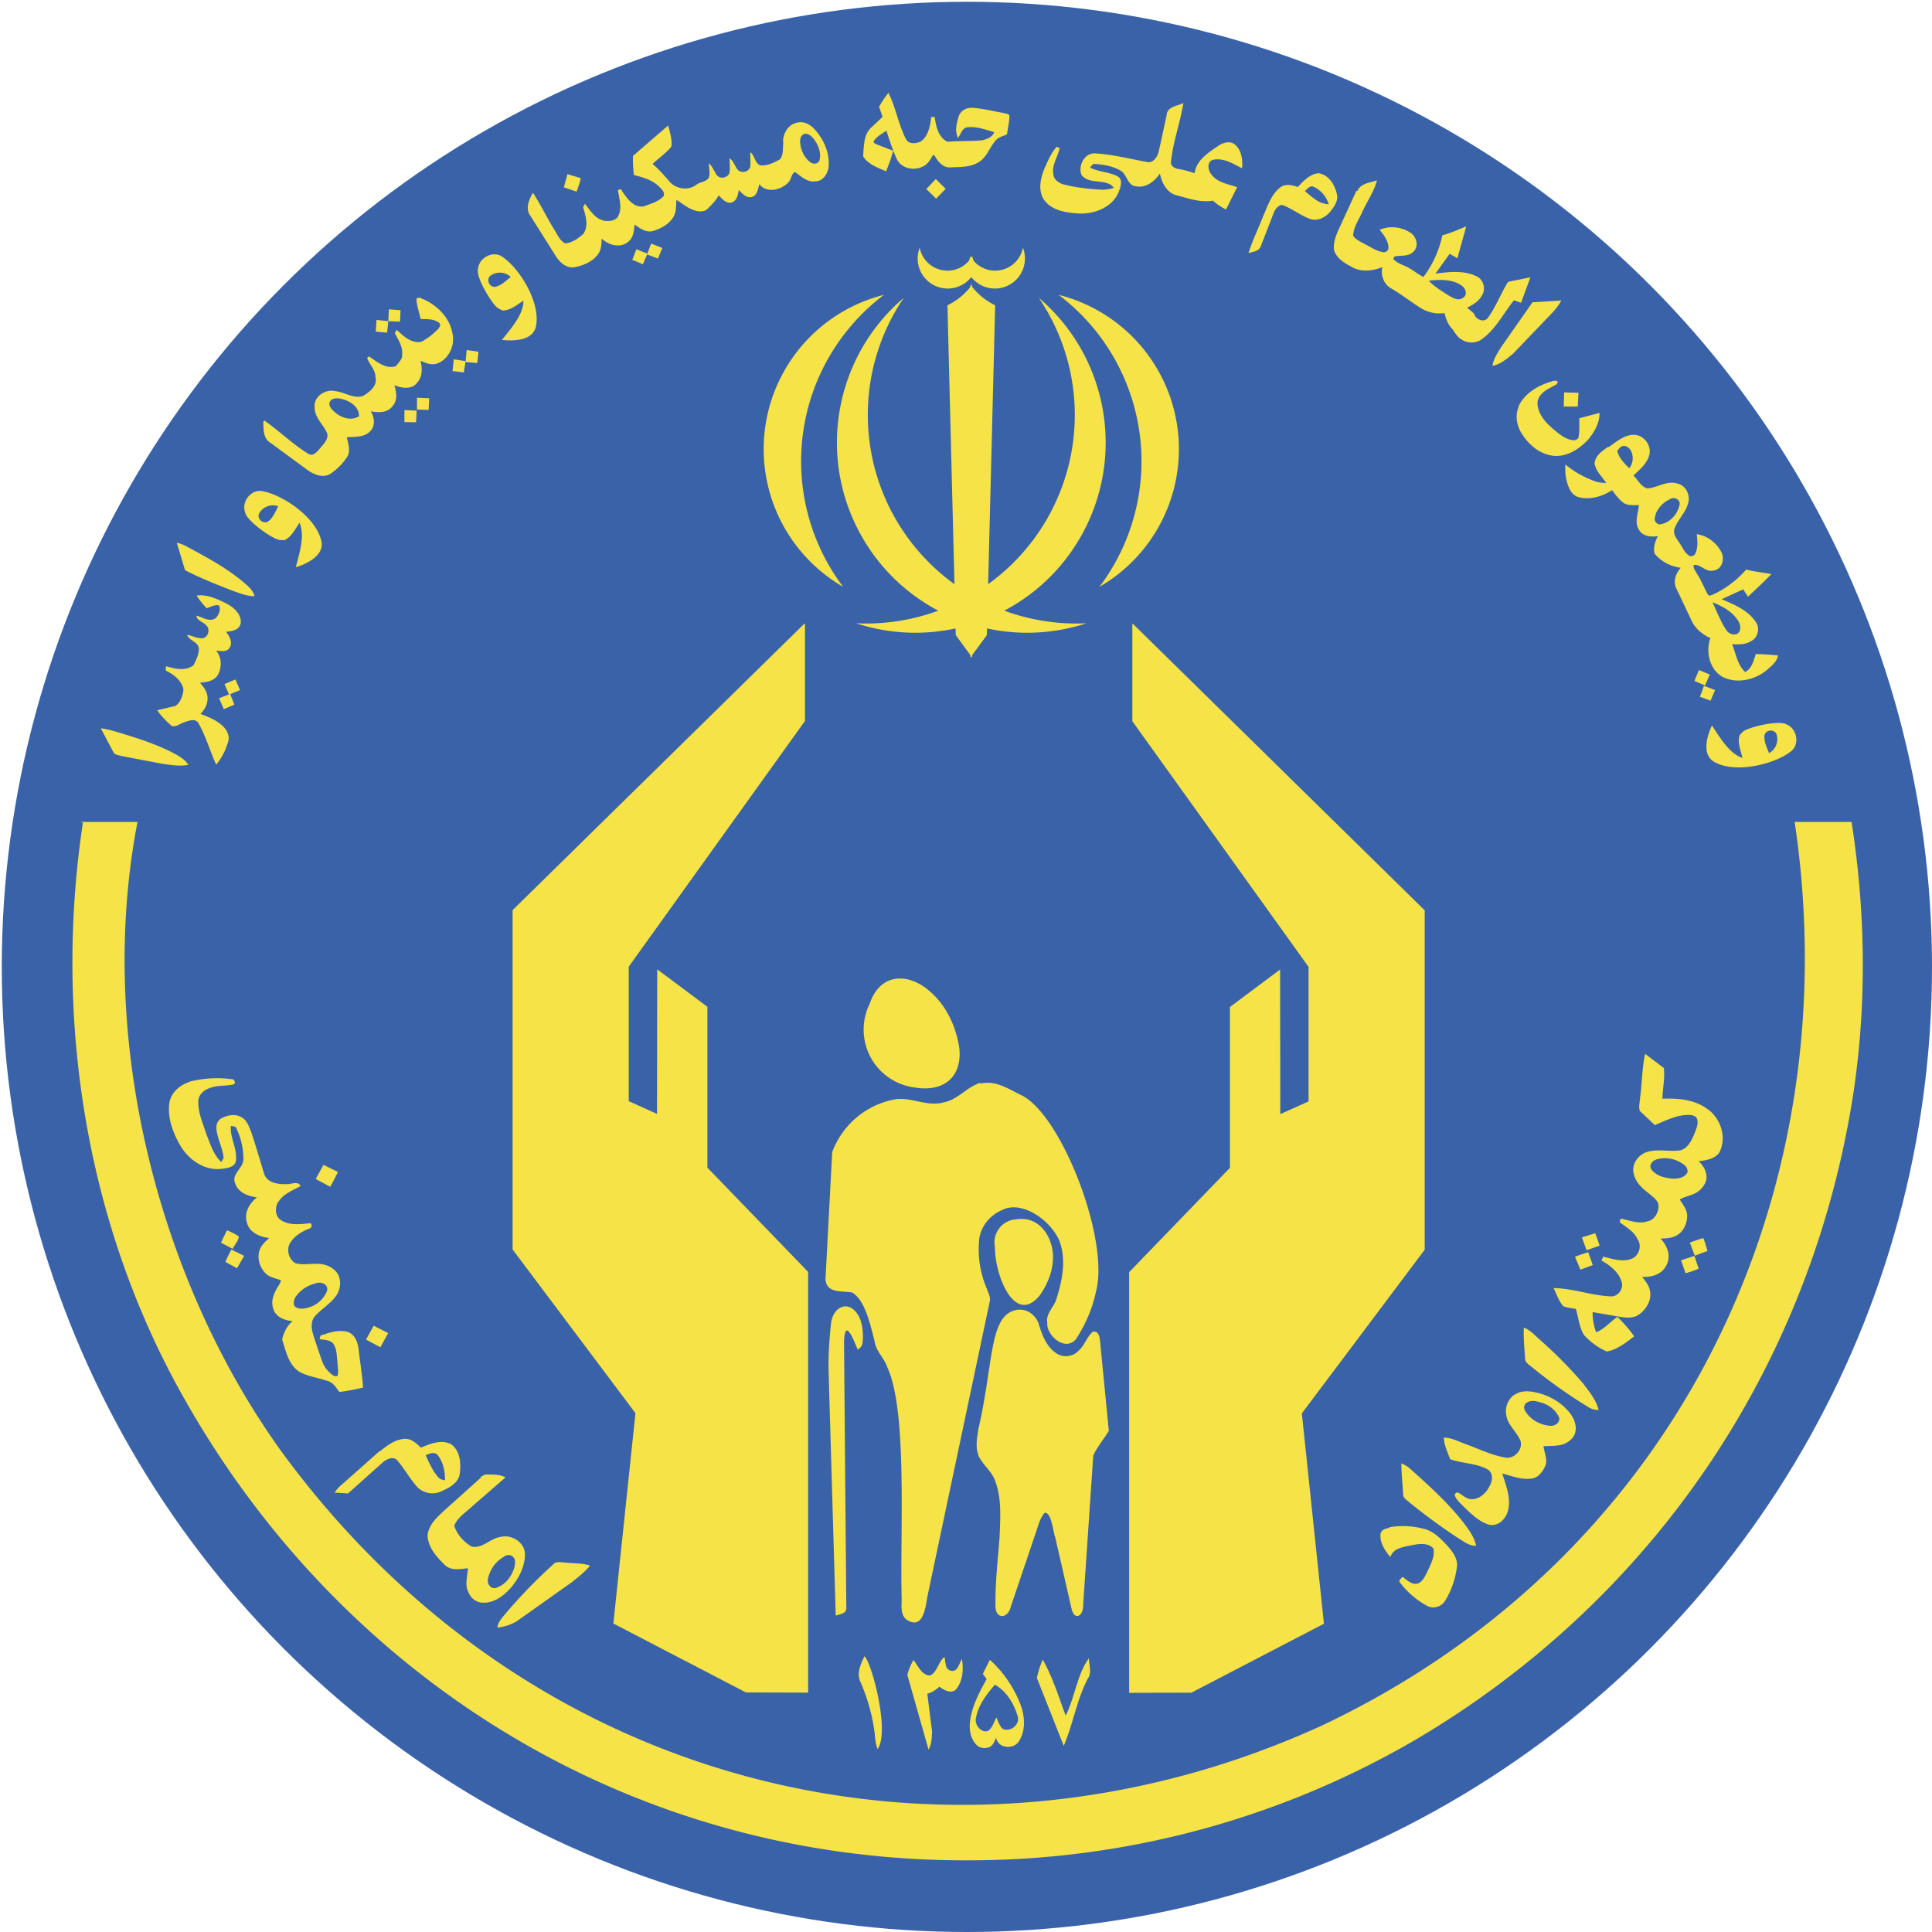 <svg xmlns="http://www.w3.org/2000/svg" xmlns:xlink="http://www.w3.org/1999/xlink" width="1457.3" height="1457.3" viewBox="0 0 1093 1093"><circle cx="547" cy="547" fill="#3a62a8" r="546"/><g fill="#f5e347"><path d="M484 742c3.6 4 4.2 9.8 4.2 15-.1 2.4-.3 5.5-3 6.4-2.3-5.4-7.2-18.4-7.7-4.4l1.3 151c-.1 3-3.8 3.2-6 4l-4-137c-.3-9.4.3-18.8 1.3-28 .7-8.2 8-13.6 14-7zm13-681c1.6-3 3.5-5.8 5.6-8.5 4.3 8.4 5.6 18 10 26.3 1.7 3 6 2.6 8.7 1 4-3.2 5-8.7 5.5-13.6h2c.7 5.3 2 11.5 7.2 14 6.4-.6 12.8-.2 19.3-.8 2.8-.5 6-1.7 7.2-4.6-5-1.5-10-3.4-15.3-2.8-3 .5-3.6 4-5.2 6-2-3.7-.8-8.2.3-12 1-3.4 4.5-5.3 8-5 6 .4 12 2 17.8 3 1 .5 3 .2 3 1.8-.1 3.5-1 6.8-1.4 10.2-2 1-4.5 1.4-6 3-3.7 3.8-5 9.4-9.5 12.4-5 3.5-11.3 3-17 3.3-4.2 0-6.8-3.7-8.7-7-1.3-.1-1.5 2-2.3 2.7-4 7-15.8 6.7-19-.7-2.3-5-4-10.4-5.7-15.7-2.5 1.6-5.3 3-7 5.6-1 1.4 1.2 1.8 2 2.3l8.8 3.4c-1 4-2.5 7.8-4 11.6-4.7-2-10.4-4-13-8.5.5-5.7.1-12.6 5-16.6l6-5.7-2-5.8z"/><path d="M660 65c.4-4.7 6-5 9.5-6.7-1.8 11-5.8 21.7-7 33-.5 2.6 2 4 4.3 4.3a56 56 0 0 1 9 2.4c1-7.3 7.7-11.6 13.3-15.4 2.8-2 7-3.2 9.8-.6 3.6 3.3 4.2 8.6 3.8 13.2-5.2-2.6-10.7-6.2-16.8-4.7-3.2 1.4-2.5 5.7-.7 8 3.3 4.8 9.6 5.6 14.7 7.4l-6.3 12.6a31 31 0 0 1-7.4-5c-7.5 1.3-14.5-1.5-21.6-3.3-5-2-7.4-7.2-8.4-12-3 4.4-7.8 8.3-13.5 7.2-5-.3-5-7-9-9-4.2-2.4-9.2-3.3-14-3.6-1.4-.4-2.2 1-3 2 5 2.6 10.8 2.4 15.6 5 3 1.7 1.8 5.6.8 8.2-3.2 9-13.6 13.2-22.6 12.8-6.8-.4-14.6-1.4-19.3-7-4.2-5.3-2.7-12.5-.4-18.3 2-4.3 3.7-8.8 7-12.4l1.7.6c-1 5-4.5 9.5-3.6 14.8.3 3.4 3.5 5.4 6.6 6 6.6 1.7 13.4 2.4 20.2 2.8 2.5.2 5-.3 7.5-1-4.2-5.7-13.8-1.5-18.3-7.2-2.2-5.2 1.6-12.8 7.8-12.3 10 .6 20 3.2 30 5 3 0 5-3 5.7-5.7 1.7-7 3-13.8 4.6-20.8zM443 80c.1-4.7 3-9.7 8-10.6 3.7-1 7.4 1 9.8 3.7 5.2 5.6 8.6 13.3 8 21-.3 4-3.2 8.6-7.7 8.5-4.6.6-8-3-11.4-5.3-2 1-2 4-3.5 5.7-4 4.4-12.4 6.7-16.6 1.2-.8 2.7-1.2 6.5-4.4 7.3-3 .6-5.3-2-7.2-4-.5 2.6-1 6-4 7s-5.5-2-7.4-4c-1.6 3-4 5.4-6.3 7.6-1.8 2-5 1.6-7.2 1-4-1.2-7-4-10.4-6-.3 3.5 0 7.4-2.2 10.4-2.7 3.8-7 6-11.5 7.3-3.8.7-7-1.6-10-3.8-.3 3.4-.6 7.3-3.4 9.6-4.4 4-11.2 2.2-15.2-1.6-.1 3-.2 6.2-2 8.7-3 4.3-8.3 6.5-13.4 7.5-5 .7-8.7-3.2-11-7L300 122c-3-4-.6-9.3 1.5-13 4.5 7 8 14.3 12.3 21.3 1.7 2.6 3 6 6 7.4 4-.4 7.3-2.8 10.2-5.4 3.2-4.5 1.3-10.2-.1-15l1-2c3 3.7 5.8 8.6 11 9.6 2.8.3 6.7.2 8-3 2.2-4.6.3-9.7-.3-14.4l1.6-.5c3 4.4 6.7 10.6 12.8 9.8 4-1.5 8.4-2.6 11.4-5.8 1-2.4-1.3-4.2-2.8-5.7-3.8-3.6-9-5-14-6.3a78 78 0 0 1-.5-10.8L378 71c1 4 2.4 8 1.8 12-3 3.6-7 6.4-10.6 9.7 3.4 3 6.4 6.3 9.3 9.7 3.6 4.6 11 5.7 15.6 2 2.3-1.7 6.4-1.5 7.2-4.8.3-2.4-.2-5-.3-7.3 2.2 2 3 4.7 4.7 7 2 2.2 6 1.2 7-1.5.4-2.7 0-5.5.1-8.3 2.3 1.7 3 4.8 4.8 6.8 2.2 1.8 5.8 1 6.8-1.8.4-2.8-.1-5.6.1-8.4 2.6 2 2.4 6 5.5 7.4 4 .5 7.8-1.5 11.2-3.3 2.3-2.8 1.5-6.8 2-10.2m11-3.8c-1.4 1-1.7 3-1.5 4.8.4 4 2.3 8.2 5.6 10.7 1.6 1.4 4.5 1.2 5.3-1 1.2-4.8-1-9.8-4.2-13.2-1.3-1.3-3.5-2.6-5.2-1.3zM734 106c3.3-3.5 7-7.6 12-8 6 1 9.3 6.8 10.4 12.2.7 3.4-1.5 6.5-3.4 9-2.6 3.5-7.3 6.2-11.7 4.7-5.7-2-10.4-6-16-8-2.7.4-4.2 3-5 5.3l-7 18c-1 3-4.4 3.2-7 4 2.2-7 5.5-13.7 8.2-20.6 2.6-5.8 4.5-12.4 9.7-16.5 3-2.4 6.7-1.4 10-.3m4 2.3c4 3.2 8 7.4 13.5 7.4a16 16 0 0 0-8.7-9.9c-2-.8-3.4 1.4-4.8 2.5zM321 98.5l7.6 2.3a66 66 0 0 1-2.4 7.6L319 106l2-7.4zm203 8.5l5.4-5.7 5.6 5.5-5.4 5.6-5.5-5.4zm244 1c1.7-4.4 7.3-4.6 11-6-1.6 6.4-5.6 11.8-8.2 17.7-2 4.5-5 8.6-5.3 13.6 1.5 2.4 4.3 3.4 6.6 4.8 3.3 1.6 6.3 3.8 10 4.5 1.5.5 3.4-.7 3.4-2.3 0-4-2.6-7.3-5-10.3 5.5-2.4 12.2-1.7 17.2 1.5 3.4 2 5.2 7.4 2.2 10.6-2.8 3.3-7.4 2.2-11 3l-.7 1.4c1.8 2 4.4 3 6.7 4 3.7 1.6 6.8 4.4 10.4 6.2a60 60 0 0 0 10.7-23.6c4.6-1.2 9-3.2 13.5-5l-5 18-4.4-2.5-8 11.2c7.7-1 16-2 23.2 1.5 4 1.8 5.5 7.4 3 11-1.8 3.2-5 5.2-8.3 6.7l4 3.5c.8 3.5 6 5.3 8 2 3.8-5.4 6.4-11.6 9.6-17.4.7-1 1-2.4 2.2-2.8l12-2.4-5.3 14.4-4-1.4c-6 7.4-10.3 16.4-18.2 22-3.3 2.5-8 2.4-11.4.2-2.8-1.5-4-4.6-6-6.8-2-2.3-3-5.3-3.7-8.2a20 20 0 0 1-12.9-2.5c-6-3.7-11.3-8-17.4-11.5-4-2.4-6-7.4-4.8-12-5.4 2.2-12 3-17.2 0-4.2-2.2-9-5-10.2-9.8-.5-4 1-7.7 2.5-11.2l10.2-22.2m41 51c3 3.3 7 5.5 10.7 8 2.6 1.5 6 3.8 8.8 1.4 2.4-1.6 1.3-5-.7-6.5-5.3-4-12.5-3.7-18.8-3zM366 144l2.4-6.2 6.3 2.5-2.5 6-6.2-2.4z"/><path d="M360 141l6.3 2.5-2.6 6-6-2.5 2.4-6.2zm-124 28c1-1.4 2.8.2 4 .5 7.8 3.6 14.5 10.5 16 19.2 1.5 6.6-2 14.3-8.3 16.8-3.3 1.4-6.8-.1-9.8-1.4 1 4 1.2 8.7-1.6 12-3 4.5-9 3.6-13.2 1.8 1.2 3.8 2 8.5-1 11.8-2.8 4-8 3.8-12.3 3 2 3.4 2.7 8.3-.4 11.3-3.4 3.6-8.7 3-13.2 3.4.8 3.7 2.4 8 0 11.4a34 34 0 0 1-9.5 9.4c-4.3 2.4-9.3.2-13-2.5L153 250.5c-4.2-2.4-4-8-4-12.2l.7-.3c8.5 6 16 13.4 24.7 18.7 2.7 1.8 5-1.2 6.6-3 2-2.4 4.7-5 4.2-8.2-2-5.3-7.3-9-7.2-15.2-.6-6 6.2-10.4 11.7-9 5.3.5 10.4 4.5 15.7 2.7 3.7-2.2 8.3-5.8 7-10.7 0-4.2-3.3-7-4.7-10.7l1-1c4.5 3 9.3 7.3 15.2 5.6 1.5-2 4-4 3.6-6.8.4-4.4-2.2-8.2-4.2-12l1.2-1.8c3.7 3.6 8.5 8 14 6.7a39 39 0 0 0 9.1-6.9c1-1 2.3-3 .5-4-3-2.2-6.8-1.7-10.2-2-.7-4-2.4-8-2.3-12m-49 58.8c-1 2.7 1.4 4.8 3.2 6.3 3.6 3 9 4.7 13.3 2 .2-5.2-5-8.6-9.4-9.7-2.3-.6-5.7-1-7 1.4z"/><path d="M867 171l16.3-1c-1.2 2.2-2.7 4.3-4.4 6.2l-23 24c-3.5 2.8-7 6-11.6 6.8.6-4 3-7.6 5.2-11l17.5-25zm-647 4l6.6.5-.3 6.5-6.6-.3.3-6.7z"/><path d="M213 181l6.7.7-.7 6.5-6.4-.6.4-6.7zm51 17l6.7 1-.7 6.4-6.6-.6.6-6.7zm-8 12l.7-6.7 6.7 1-1 6.4-6.5-.8zm603 20c3.3-7 10-11.3 17.2-13.7 1.6-.4 3.4-1.5 5-.5.2 1.8-2 2.2-3 3-3.8 1.8-8 4.5-8.4 9 0 5.8 4 10.6 8.2 14.3 3.6 3 7.4 6.6 12.4 7 1.2-.2 2.7-.7 2.7-2.2.6-3.4.3-7 .4-10.3l11.4-3c.1 5.8-3 11-6.6 15.3-5 5.2-11.6 9.5-19 9-7.6-.6-14-5.8-18-12-3.2-4.6-4.4-10.8-2-16zm26-8l8 .2-.4 7.8a350 350 0 0 1-7.9 0c0-2.6.1-5.3.2-8zm-649 3l6.8.3-.3 6.6-6.6-.2V225zm-7 7l6.7.3-.3 6.6-6.6-.1V232zm681 21c4.4-3 8.7-7 14.4-7 5.6 0 10 6 8.7 11.3-1.3 5-5.4 8.3-9 11.7 2.6 2.5 4.3 6.5 8 7.3 5.7-.4 11-4.7 17-2.7 4.6 1 7.2 6.4 6 10.8-1.3 5.6-6 9.5-7.8 14.8-1 3 1.4 5.7 3 8.2 1.8 2.6 3 6 6 7.3 1.3 0 2.7-.7 3-2 1.4-3.3 1-7 .6-10.5 6 .8 11.4 5 14 10.3 2 4 .1 10-4.8 10.3-4 1-7-3.7-10.8-3.2-.8 1.7 1 3.3 1.6 4.8 2.7 4 4.2 8.4 6.6 12.4 1.7.4 3-.8 4.6-1.4a58 58 0 0 0 16.8-13.2c4.6 1.3 9.4 1.6 14.2 2.6-4.2 4.4-8.8 8.6-13.2 12.8l-2.7-4.2L974 339c7.2 3 15 6.3 19.4 13 2.6 3.7.8 9.4-3.3 11-3 1.7-6.7 1.7-10.2 1.4 2.2 5.4 3 11.7 7.4 15.8 3.8-2 4.8-6.4 6-10.2 4.2.1 8.4.4 12.6.8-.6 3.7-3.8 6-6.5 8.4-6.6 5.4-16.4 7.7-24.4 4-7.8-4-10.2-14.4-7.4-22.2-4.3-2-8-5-10.2-9l-9-19c-2-4-.4-8.7 2.5-11.8a23 23 0 0 1-14.8-7.9c-1-3.4.3-7 1.8-10-3.7.6-8.3.2-10.5-3.3-3-4.3-.6-9.6-.2-14.2-3-.1-6.5.4-9-1.5-2.5-2-4.3-4.5-6.2-7-5.5 3.6-12.3 5.6-18.8 4-2.7-.7-4.7-3-5.6-5.5-1.8-4-2.3-8.6-2-13a55 55 0 0 0 16.6 9.4c2 .8 4.3 1 6.5 1-2.4-3.6-6-6.7-6.6-11.2.5-4.4 4.5-7 7.8-9.3m5 2.4c1 4 4 7 6.8 9.8 3-3.4 2.7-10.4-1.7-12.4-2.3-1-4 1-5 2.6m29.8 27.3c-4.3 2-8 6-8.6 10.6-.4 1.7.7 3 2.3 3.7 5.7-.4 10.4-5.4 11.6-10.8 1-3-2.8-5.2-5.3-3.5m24 58.3c2.4 5.2 4.5 10.6 7.6 15.4 1.3 2.2 4 3.6 6.5 2.4 2.4-1.6 1.8-5 .5-7.2-3.3-5.3-9-8.4-14.7-10.6zM99.8 307a20 20 0 0 1 5.5 2c11.5 6.2 23.2 12.4 33.2 21 2.3 2 4.8 4.2 5.5 7.3-4 0-7.6-1.4-11.3-2.7-9.5-3.6-19-7.4-28-12L100 307zm11.2 30c6.2-1 12.2 2 17.6 4.7 4 2.2 8 6 7.6 10.7-.6 4-5 4.8-8.3 5 1.8 2.5 3.8 5.6 2.2 8.7-1.5 3-5 2.2-7.8 2 3.3 4 3.2 9.4 1 13.7-2.2 3.5-6.5 4.2-10.2 4.4 2.2 2.6 4.6 5.6 4.3 9.2 0 3.3-1.8 6.3-4 8.5 4.6 1.7 9.4 3.6 13 7.2 2.3 2.3 3.8 6 2.5 9a35 35 0 0 1-6.6 12.5c-3.5-7.7-5.8-16-10-23.4-1.6-3-5.5-1.5-8-.6-2.3.7-4.5 2.7-7 2.2a48 48 0 0 1-8.4-9l10.3-2.4c3-2 4.2-5.8 4.6-9.3-1-5-5.2-8.2-9.3-10.4-1.4-.3-.5-2-.6-2.8 5 1.4 11 3 15.6-.6 1.5-3 3-6 3-9.2-.2-4.2-5.7-4.5-6.6-8 2.8.6 5.4 2 8.3 2 3.5-.1 5-5 2.5-7.3-1.6-2-5.3-2.5-5.6-5.5 3.5.8 7.3 3.8 10.8 1.5 1.8-1.8 3.2-4.8 2-7.3-2.4-.5-4.7.8-7 1.6a48 48 0 0 1-5.7-7.2zm850 42l6.3 2.6-2.7 6.2-6-2.6 2.5-6zm-834 8l6.2-2.6 2.6 6-6.2 2.6-2.6-6z"/><path d="M964 388l6.3 2.4-2.6 6-6-2.2 2.3-6.3zm-840 7l6.2-2.4 2.4 6-6 2.6-2.7-6.3z"/><path id="A" d="M986 414c2.4-2.5 21-7 25-4 5.7 2.4 7.2 11.2 2.3 15-9 7.2-30.8 12.7-42.8 6.4-8-3.8-5-14.6-2-21 5 7.6 10 16 17.3 18.4-1-4.2-3-8.6-1.6-13m14 .3c-.3 3.5 1.4 6.8 2.6 10a9 9 0 0 0 4.2-10.8c-1.3-3-6.2-2.5-6.8.8z"/><path d="M57 412c5.3.7 10.3 2.5 15.4 4 9 2.8 18.2 6 26.6 10.5 2.8 1.6 5.8 3.3 7.5 6.2-5 1-10.3 0-15.3-.7l-23-4.4c-1.4-.5-3.3-.5-4-2L57 412zm-11.4 53h32.2c-24 124 13 263 83.5 359 144 194 384 245 587 152 203-96.4 298-303 267-511h32.2c7.8 50 8.6 101 1.4 151-23.7 158-115 289-246 367a501 501 0 0 1-248 69.4c-196 3.2-361-103-450-260-56.7-99.3-74.6-217-58-327zM525 560c10 8 15.8 20.3 17.7 32.8 1.8 16.7-9 25-24.7 22.5a33 33 0 0 1-26-47.4c5.7-17 20.8-17.8 33-8zm403 60c1-8 1-16 2.7-23.8l10.6 8c.7 5.8-.7 11.6-.8 17.4 8.7-.4 18 .4 25.3 5.7 7.8 5.3 11.4 16.7 6.7 25-2.7 3.4-7.4 4.2-11.5 4.6 2 2 3.6 4.2 4.2 7 1 3.8-1.2 7.7-4.3 10-3 2.4-7.3 2.7-10.6 4.7 1.8 3 4.3 5.8 4.2 9.5-.1 4.4-2.3 9-6.3 11-2.7 1.5-5.8 1.5-8.8 1.6 4 4 6.3 10.5 3 15.7-2.6 4.8-8.3 6.2-13.4 6 1.8 2.3 3.8 4.6 4.4 7.6 1.3 5.6-2.3 11.4-7 14.2-3.2 1.8-7 1.2-10.4.7l-15-2.6c0 4 .6 7.7 2 11.4 4.7-1.8 8-6 12-8.7 3.5 3.4 6.7 7 9.5 11-4.7 3.6-9.6 7.6-15.5 8.6a38 38 0 0 1-13-9.5c-2.6-4.4-3-9.8-4.5-14.6-2.4-.5-5-.6-7.2-1.6-2.5-3-3.7-6.8-5.4-10.2 11 .2 21.3 4.2 32.2 4.7 4.4.4 7.8-4.6 6.2-8.6-1.8-5.4-6.6-9-11.3-11.7l1-2.2c5.4 1.4 11.3 3.4 16.6 1 4-2 5.3-7.5 2.7-11-2-4.4-6.4-6.6-10-9.5l.6-2c5 1 10 3.2 15 1.6 4.4-.8 6.8-5.6 6.3-9.7-.6-2.5-3-4-4.7-5.6-4-3-8-6.4-9.2-11.5-1.5-5.2 2.2-10.7 7.2-12.4 6-2 12.8-.1 19-1 4.3-1 6.4-5.5 8-9.2 1-2.6 2.4-5.5 1.7-8.3-.5-1.8-2.4-2.4-4-2.5-7-.4-13.5 3-20 5.7l-8.5-8c-.8-2.6.1-5.3.2-8m10.2 35.2c-2.6.3-5.5 3-4 5.7 2.7 3.8 7.6 5 12 5.4 3 .1 7.2-.4 8.6-3.7.2-2-1-3.6-2.6-4.6-4-2.8-9.2-4-14-2.8zM107 612a63 63 0 0 1 23.9-1.5c1.6-.3 3 2.7 1 3-4 1-8.5.4-12.5 1.8-3.5 1-7 3.6-7.2 7.5-.3 6.4 2.5 12.4 4.4 18.4 2.3 5.6 4 12 8.6 16.2l1.3-2.3c-.5-5.6-3.4-10.6-4-16-.4-2.5.6-5.5 3-6.6 3.3-1.6 7.4-2.5 10.8-.6 3.2 1.5 4.4 5 5.6 8 2.8 8 5 16 7.5 24 1.5 5.3 8 6.2 12.7 6 2.7.2 6.2-2 8 1-4.3 2.6-9.4 4.2-12.3 8.6-2.7 3.3-2.2 9 1.5 11 5 3 11 2 16.5 1.5 1 1.4.5 2.8-1.2 3.2-4.2 1.7-8.4 4.3-10.7 8.4-2 3.8-.3 9 3.2 11 3.8 1.3 8 .2 12 .4 4-.2 8.5 1.4 11.2 4.6 3 3.8 2.6 9.4 0 13.3-3.3 4.7-8.4 7.5-12.2 11.8-2.3 2.8-2 6.7-1 10 1.5 5 3.3 10 5 15 1 3.2 3.2 6 5.8 8 .8.8 2 1 3 .8.8-2.6.1-5.3 0-8-.4-3.5-.3-7.4-2.4-10.4-2-2.2-5-2-7.7-2.5l.5-2c5-1.7 10.4-3.6 15.6-2 4 1.4 5.6 6 6 10 .8 7 2 14.2 2.5 21.4a126 126 0 0 1-13.4 2.5c-1.7-2.2-3.2-5-6-6-5.4-2-11.4-2.6-16.6-5.4-6.2-4-7.7-11.8-9.8-18.4 1-4 2.8-7.7 6-10.4-4.7-.1-10.2-2.5-11.2-7.6-1.3-4.7 1.2-9.2 3.6-13 .5-1 1.7-2.6-.2-2.8-2.8-1-6-1.5-8-4-3-3.3-4.4-8.2-3-12.5 1-3 3.3-5 5.5-7-5.2-.6-11-3-12.5-8.4-2-5.6 1.2-11.2 5.6-14.6-5-.6-10.6-2.7-12.3-7.8-2.5-5.4 4.6-8.6 4.6-13.8a40 40 0 0 0-3.8-17.1c-.3-1.6-2-1.5-3.3-1.7-.6 7 4.2 13.6 2.7 20.6-1.4 3-5.2 3.3-8.2 3.7-9.7 1-18.6-5.4-23.2-13.4-4-7-7-15-6.2-23 .5-6.3 5.7-11 11.5-12.8m71.3 114c-4.4 1-8.6 3.7-11.2 7.5-1 1.5-1.5 3.6-.7 5.3 2.3 2.2 5.8 1.5 8.6.6a16 16 0 0 0 9.8-9.1c1-4-3.5-5.5-6.5-4.4zM555 613c8-2 15.5 3 22.4 6.4 22.8 10.3 50.4 81.6 42.7 111-2 9.7-6 19-11.4 27.2-6.3 7.5-17-2.6-16.2-9.2-1-5.5 4-9 5.3-14 3.3-10.5 5.6-22.3 1.3-33-5.7-12.2-21.8-22.4-32.2-16.8-6.5 2.7-11.5 8.6-12.8 15.5a56 56 0 0 0 4.3 29.2c.7 2.2 2 4.3 1.6 6.7l-35.5 168c-1.4 10.2-4 17.3-11.8 12.2-3.4-3-2.6-7.7-2.6-11.4-1-38 3.4-106-8-131-1.7-5.4-6.6-9.3-7.3-15-2.2-8.4-5.3-23.5-12.8-27.6-6-1-14.3.6-15-7.4l3.8-72a47 47 0 0 1 34.2-29.6c9.7-2.3 19.2 4.3 29 1.4 8-1.5 13-8.8 20.7-11zm-372 46l8.2 4a128 128 0 0 1-4.4 8.4l-8.2-4.4 4.4-8zm391 31c13.2-2.8 21 8.7 21.7 19.7.4 8.4-2.8 16.6-7.6 23.3-14.3 17.2-25.5-12.3-25.2-27.5a13 13 0 0 1 11.1-15.6zm-449 13l3.4-7c2.3 1 4.6 2 6.7 3.5-.2 2.6-2.4 4.8-3.5 7L125 703zm770-3l7.5-2.3 2.5 7-7.4 2.6-2.7-7.3zm61 3a127 127 0 0 1 7.6-2.6c1 2.4 1.7 5 2.4 7.3l-7.2 2.7-2.8-7.4zm-825 4a196 196 0 0 1 7.1 3.5l-4 7-6.6-3.6a95 95 0 0 1 3.4-7zm760 4a122 122 0 0 1 7.5-2.6l2.6 7.3-7 2.6-3-7.2zm60 2l7.6-2.5a277 277 0 0 0 2.4 7.2 49 49 0 0 1-7.4 2.6L951 713zm-375 28c5.4-.7 10.4 3.5 11.8 8.5 1.8 6 4.4 12.7 10 16.2 3.6 2.4 8.8 2 12-1.2 3.7-3 4.8-7.8 8.3-11 3-1 4 2.4 4.2 4.8l5 51.2c-2.8 4.7-6.6 9-8.8 14l-5.7 84c.3 7-5 9.7-6.6 2.5l-9.3-40.6c-1-2-2-14.4-6-13.5-2.5 3-3.5 7-4.7 10.6l-14.2 42c-1.6 7.2-8.2 7.8-8.8 1-.3-13.4 1.3-26.7 2.3-40 .4-10.7 1.3-21.8-2.6-32-2-5.3-6.8-8.7-9.2-13.7-2-5-1-10.2-.2-15.3 9-39 5.8-65.4 22.5-67.6zm-369 17l4.4-8 8.2 4.2-4.4 8-8.2-4.4z"/><path d="M862 751c3.6 1.4 6.2 4.3 9 6.8a253 253 0 0 1 24.4 24.6c3.5 4.7 7.6 9.4 9 15.3-2 0-4-.5-5.7-1.6a283 283 0 0 1-32.2-22.8c-1.6-1.4-4-2.6-3.7-5-.4-5.7-1-11.4-.7-17zm-5 38c3-2 6.7-2.2 10-1.6 8.3 1.3 16.2 5.6 21.3 12.2 2.4 3.2 4 7.4 2.7 11.4-1 3-4 5.2-7 6.2-3.5 1-7.2.7-10.8 1 .5 3.7 2.5 7.5 1 11.2-1.4 3-3.7 6.4-7.3 7-5.8 1-11.4-1.3-17-2.8 2 6.7 5 13.6 3.3 20.7-1 4.7-5.4 9.4-10.6 8.3-5.3-1.4-9.4-5.4-13.3-9-2.2-2.4-5.2-4.5-6.3-7.7.8-3.5 4 .1 5.8 1 5.5 3.6 11.8-1.3 14-6.4 1.7-3 2-7.2-1.2-9.2-6.5-3.6-14.4-3.3-21.2-5.8-1.5-4-3.4-8-3.6-12.2 4.3 0 8.2 2.2 12.2 3.6 7.5 2.7 14.8 6.4 22.7 7.7 5.5 1 10.8-5.6 8-10.6-2.4-4.7-7-8.3-7.6-13.8-.7-4 1-8.5 4.4-11m7.3 4.3c-1.6 1-2 3-1 4.6 2.8 5 8.4 8 14 8.5 2.6.4 5.8-1.6 5.3-4.5-1.8-4.4-6-7.5-10.5-8.7-2.4-.7-5.3-1.5-7.6 0zM215 821c4-3.2 8.3-6.5 13.6-7 4-.3 7 2.5 9.5 5 5.2-2.2 11.6-4.8 17-2 5.3 3.6 5.8 11 5 16.7-.7 5.3-6 8-10.4 10a12 12 0 0 1-13.6-2.4c-4.3-4.8-7.4-10.6-11.6-15.4-2.7-2.3-6.4 0-8.6 2l-19 17-7.6-.5c1-1.4 2-2.8 3.5-4l22-19.5m26 2.3c2 4.4 4 9 7.2 12.6.8 1.2 2.4 1.3 3.7 1.7.2-5-1-10.3-4-14.2-1.8-2.2-4.6-1-6.8-.1zm552 4.7a16 16 0 0 1 5.4 3.4c10 9 20 18 28.5 28.5 3.4 4.5 7.2 9 8.4 14.7-4 .2-7.3-2.7-10.6-4.6a353 353 0 0 1-27-19.8c-1.4-1.4-3.8-2.5-3.7-4.7-.3-5.8-1-11.7-1-17.5zm-521 8c1.2-1.2 2.8-2 4.4-1.7 3.3 0 6.8 0 9.8 1.6l-20 17.4c-3.2 3-7.4 5.6-9 10 1.6 5 5.3 9 9.7 11.7 6.2 1.5 10.7-4.7 16.5-5.4 6.2-1.6 13.7 3 13.8 9.8 0 6.8-3.3 13.2-7.5 18.4-4 4.7-9.7 9.3-16.3 9-3.5 0-6.6-2.3-8-5.5-2.5-4.4-.7-9.4-.5-14-4.5.5-9.7 1.6-13.2-2-4.6-4.5-9.5-10-9.6-16.8.8-6.3 6-10.7 10.5-14.8L272 836m13 44.8c-4.7 2.6-8 7.4-9 12.7-.5 2.6 1.8 5.8 4.7 4.8 5.3-1.7 9-6.7 10.4-12 .4-2 .7-4.2-1-5.6-1.4-1.5-3.7-1-5.2 0zM786 864a47 47 0 0 1 20.3 1.1c5 1.5 8.7 5.3 12.2 9 3 3.4 6.5 7.6 5.7 12.6a48 48 0 0 1-6.7 19c-2 3.2-6.2 4.6-9.7 3a47 47 0 0 1-15.6-13.2c-1.4-1.3.5-2.5 1.3-3.4 2.6 1.8 5.5 5 9 3.6 2.8-1.4 4-4.7 5.4-7.4 1.7-3.8 4-8 3-12.3-3-3.4-8.3-2.6-12.3-1.8-4.5 1-10.4 1.5-12 6.7-3-3.5-6-8-5.6-12.8.1-2.5 2.8-3.4 5-3.7zm-473 21c1.8-2 4.7-1 7-1 4.6.6 9.3.2 13.8 1.7-2.8 3.6-6.5 6.3-10 9.2l-31.6 22.4a27 27 0 0 1-10.8 3.5c.3-3.2 2.6-5.4 4.4-7.7a295 295 0 0 1 27.1-28zm176 52c4 3 14.6 42.5 7.5 52.5-1.2-3-1.4-6-1.7-9.3a107 107 0 0 0-8.2-29.1c-2-4.7.4-9.8 2.4-14zm37 11c4.4-2 4.7-7.8 8.3-10.6.8 2.7.1 7 3.7 7.8 4 .8 4.5-4.2 6.2-6.6 1 5.7.5 12.4-3.2 17-2.8 3-7 .5-9.6-1.4-2 2-4.3 3.3-6.8 4l2.7 21.3c-.1 3.5-.2 7.2-2 10.3l-12-42.3a34 34 0 0 1 3.5-8.4c2.6 3.3 4.5 8.6 9.4 8.8zm90-10c.1 4 1.8 8.2-.6 11.7-6.3 12-8.3 25.6-13.6 38l-15.2-38.4a54 54 0 0 1 3.3-10.4c5.7 10 9 21 13 31.7 5.2-10.4 6.8-24.5 13.3-32.6zm-60 9l4-8a66 66 0 0 1 17.5 25.8c2.3 6.4 2.8 14.2-1 20.2-3 5-12 4.2-13-2-.8 2-1.6 4.5-3.8 5.4-2.5 1-5.7.6-7.5-1.5-8.7-9.8.5-27.3 6-37l-2.2-3m7 6c-5 5.8-10 12.2-11 20-.2 3.4 3.3 7.7 7 6.3 2.5-1.8 3.3-5 4.7-7.6 1 2.2 1.7 4.8 3.6 6.5 4.3 2 10-2.5 8.4-7.2-2-7-6.2-14-12.8-17.8z"/><path id="B" d="M641 353l165 162v192l-69.5 92.6 12.5 119-75 39-35.2.1v-238l57-59v-91l28.4-21.2.1 81.8 16-7.2V547l-99.7-139v-55z"/><use transform="rotate(252 547 550)" xlink:href="#A"/><use transform="rotate(228 548 544)" xlink:href="#A"/><use transform="matrix(-1 0 0 1 1096 -.12)" xlink:href="#B"/><g id="C"><path d="M484.3 352.6c48.8 16 102.2-4.7 127.4-49.5s15.2-101.2-24-134.6a118 118 0 0 1-103.5 184.1"/><path d="M622 332a90 90 0 0 0-23.1-165.2 118 118 0 0 1 23.1 165.2m-73 40V161c3.6 5 8.4 9 14 11.7l-4.7 186.6z"/><path d="M546.6 153.7l2.4 2.4a17 17 0 0 0 29.7-16 16 16 0 0 1-29.7 4.8"/></g><use transform="matrix(-1 0 0 1 1099 0)" xlink:href="#C"/></g></svg>